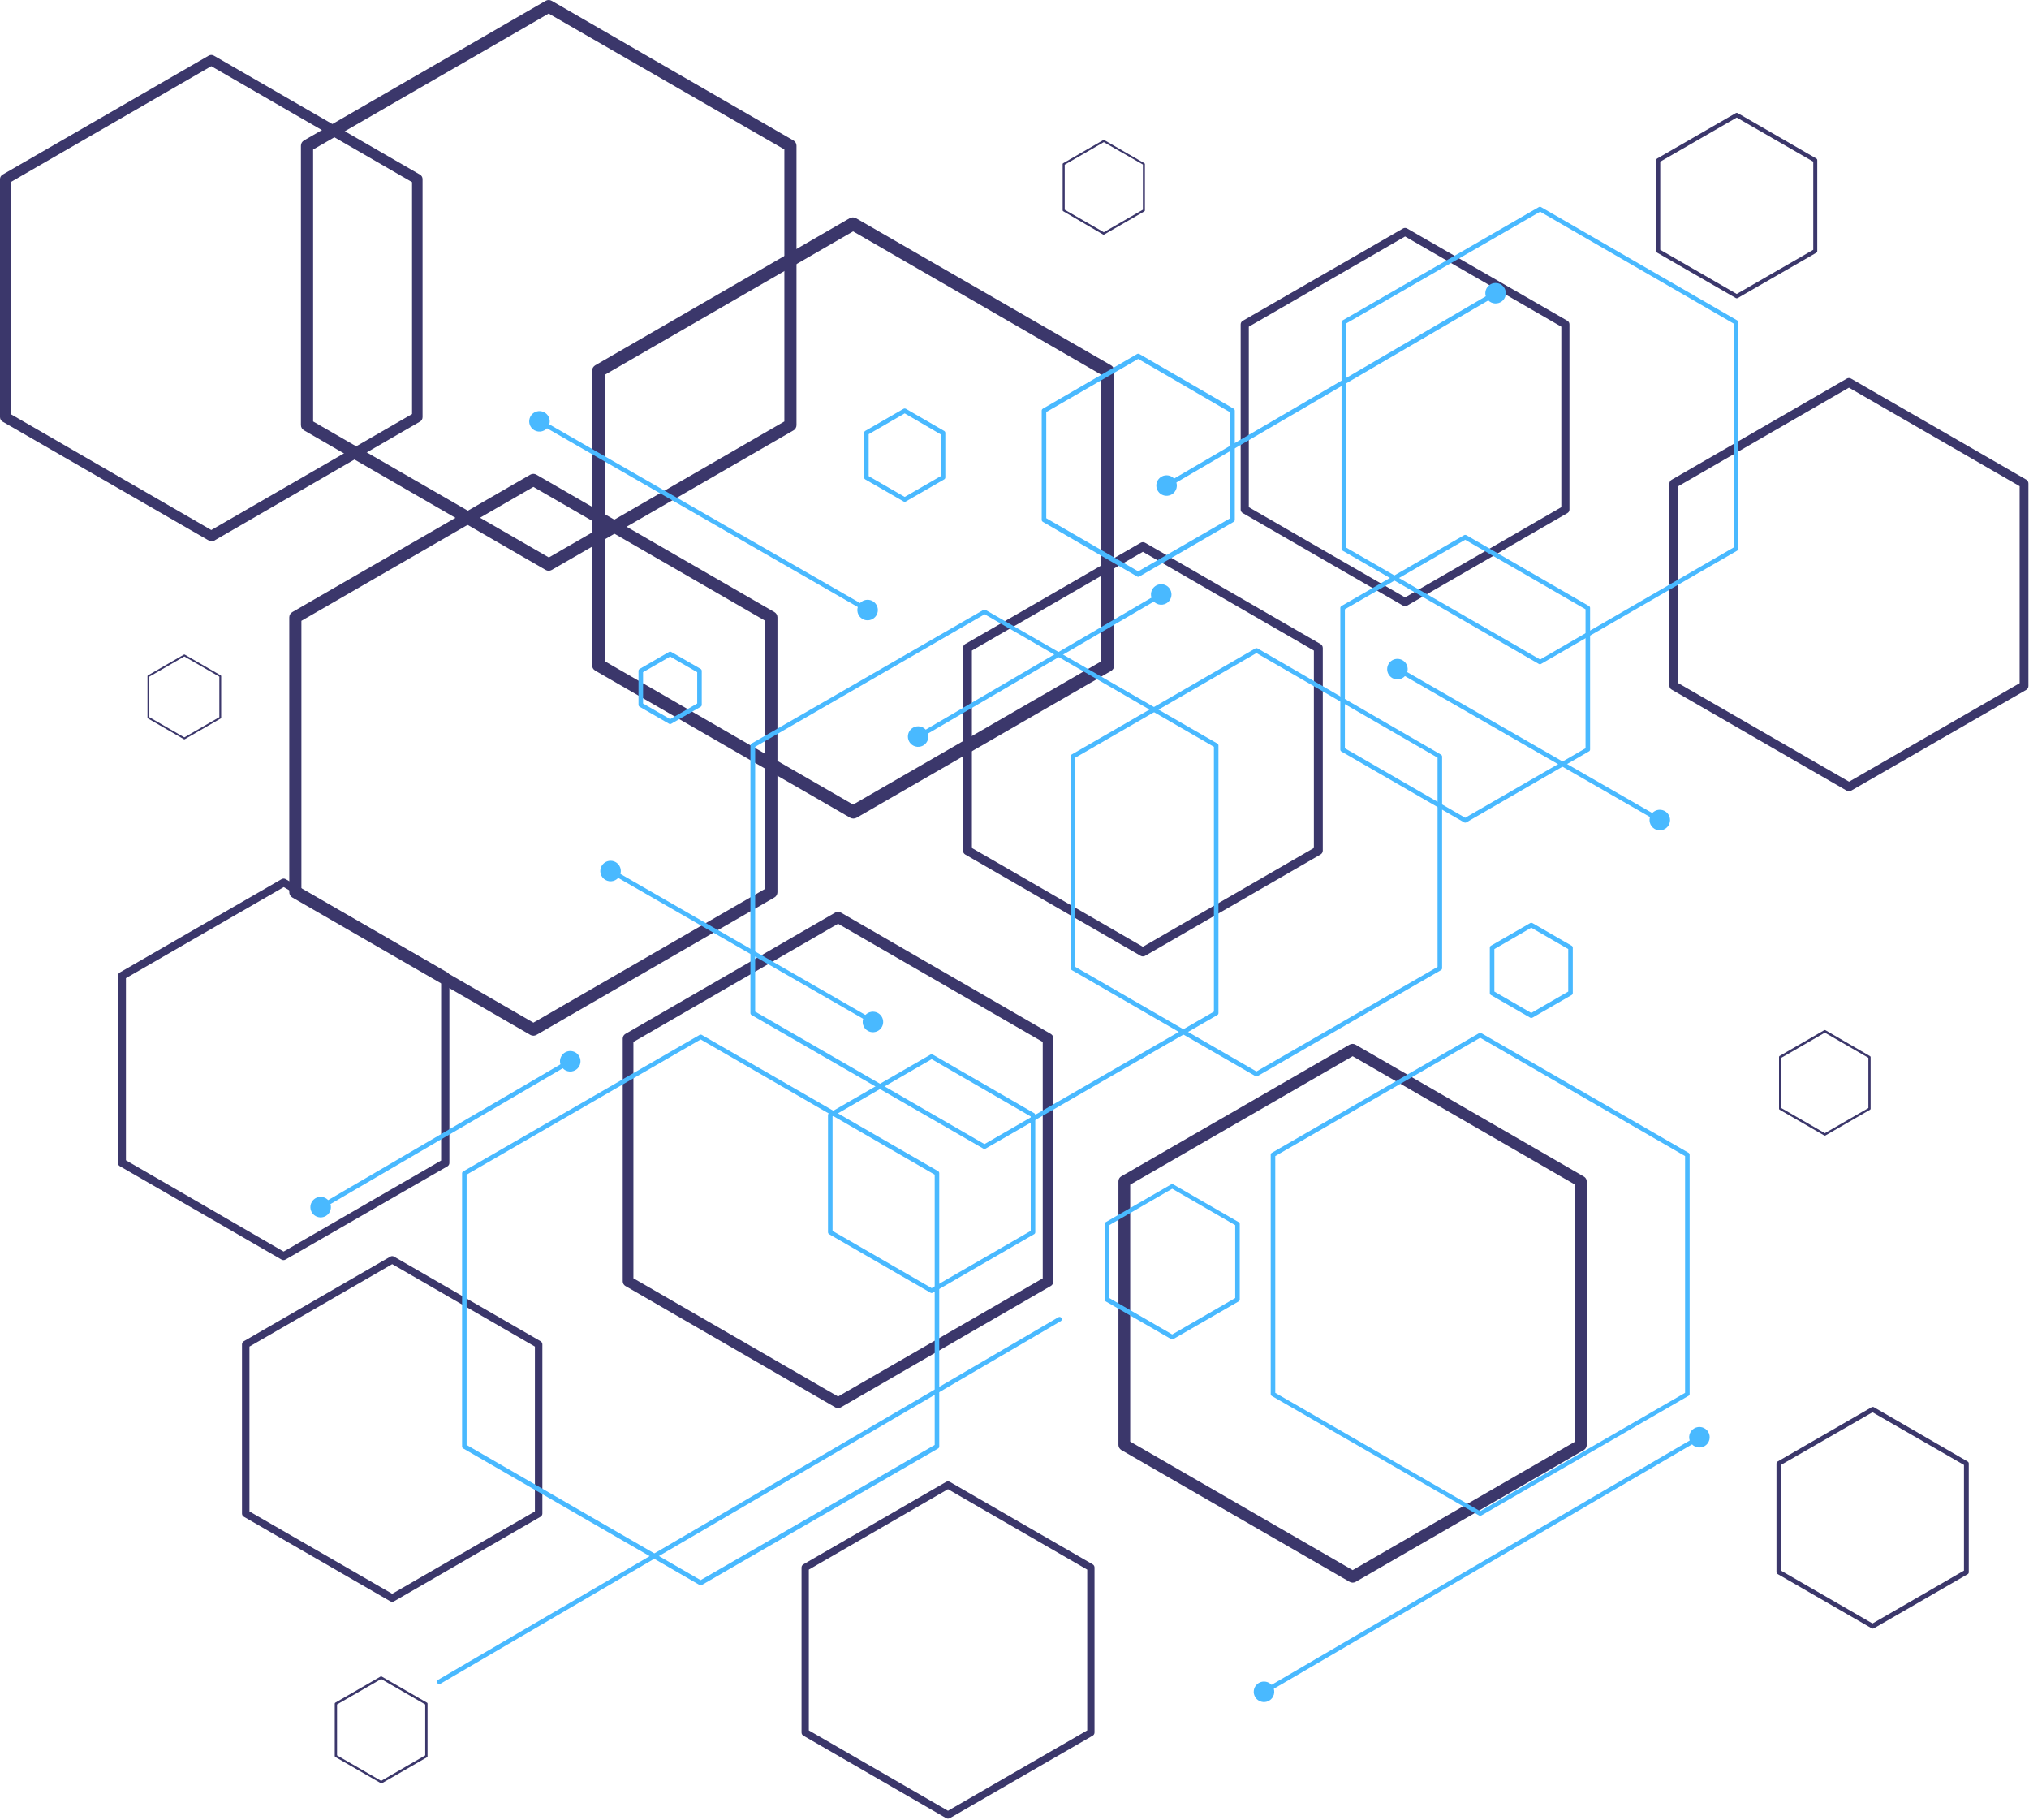 <svg width="853" height="765" viewBox="0 0 853 765" fill="none" xmlns="http://www.w3.org/2000/svg">
<g opacity="0.9">
<g style="mix-blend-mode:overlay">
<path d="M179.737 738.098L179.737 716.077C179.739 715.995 179.719 715.914 179.678 715.842C179.638 715.77 179.579 715.71 179.508 715.669L160.472 704.672C160.397 704.633 160.314 704.614 160.23 704.614C160.146 704.614 160.063 704.633 159.988 704.672L140.952 715.669C140.881 715.71 140.822 715.77 140.782 715.842C140.741 715.914 140.721 715.995 140.723 716.077L140.723 738.047C140.721 738.133 140.742 738.217 140.782 738.293C140.822 738.369 140.881 738.434 140.952 738.481L160.115 749.504C160.187 749.552 160.271 749.578 160.358 749.578C160.444 749.578 160.528 749.552 160.6 749.504L179.635 738.532C179.684 738.472 179.718 738.402 179.736 738.327C179.754 738.252 179.754 738.173 179.737 738.098V738.098ZM178.768 716.409L178.768 737.817L160.243 748.534L141.692 737.817L141.692 716.409L160.243 705.718L178.768 716.409Z" fill="#26215B"/>
</g>
<g style="mix-blend-mode:overlay">
<path d="M442.863 538.56L442.863 436.495C442.86 436.102 442.754 435.717 442.558 435.377C442.361 435.037 442.079 434.754 441.74 434.555L353.454 383.523C353.109 383.335 352.723 383.237 352.331 383.237C351.939 383.237 351.553 383.335 351.208 383.523L262.922 434.555C262.583 434.754 262.301 435.037 262.104 435.377C261.908 435.717 261.802 436.102 261.799 436.495L261.799 538.56C261.798 538.957 261.901 539.348 262.098 539.692C262.295 540.037 262.579 540.324 262.922 540.525L351.208 591.558C351.549 591.757 351.936 591.863 352.331 591.863C352.726 591.863 353.113 591.757 353.454 591.558L441.74 540.525C442.083 540.324 442.367 540.037 442.564 539.692C442.761 539.348 442.864 538.957 442.863 538.56V538.56ZM438.372 437.949L438.372 537.31L352.331 586.965L266.29 537.284L266.29 437.949L352.331 388.269L438.372 437.949Z" fill="#26215B"/>
</g>
<g style="mix-blend-mode:overlay">
<path d="M827.676 660.732L827.676 615.134C827.678 614.957 827.632 614.782 827.542 614.629C827.452 614.476 827.322 614.351 827.166 614.267L787.819 591.481C787.668 591.393 787.497 591.347 787.322 591.347C787.147 591.347 786.976 591.393 786.824 591.481L747.35 614.267C747.198 614.355 747.07 614.481 746.981 614.633C746.891 614.785 746.843 614.958 746.84 615.134L746.84 660.732C746.843 660.908 746.891 661.081 746.981 661.233C747.07 661.385 747.198 661.511 747.35 661.6L786.824 684.386C786.976 684.473 787.147 684.519 787.322 684.519C787.496 684.519 787.668 684.473 787.819 684.386L827.293 661.6C827.426 661.5 827.531 661.368 827.598 661.216C827.665 661.064 827.692 660.897 827.676 660.732V660.732ZM825.66 615.721L825.66 660.145L787.207 682.37L748.728 660.145L748.728 615.721L787.207 593.598L825.66 615.721Z" fill="#26215B"/>
</g>
<g style="mix-blend-mode:overlay">
<path d="M481.315 88.375L481.315 68.982C481.316 68.91 481.297 68.839 481.262 68.776C481.226 68.713 481.174 68.661 481.111 68.625L464.245 58.878C464.179 58.84 464.104 58.82 464.028 58.82C463.952 58.82 463.877 58.84 463.811 58.878L446.945 68.625C446.882 68.661 446.83 68.713 446.794 68.776C446.758 68.839 446.74 68.91 446.741 68.982L446.741 88.375C446.74 88.45 446.759 88.525 446.795 88.592C446.83 88.658 446.882 88.715 446.945 88.757L463.76 98.581C463.826 98.619 463.901 98.639 463.977 98.639C464.053 98.639 464.128 98.619 464.194 98.581L481.06 88.859C481.149 88.817 481.222 88.746 481.268 88.659C481.314 88.572 481.33 88.472 481.315 88.375V88.375ZM480.473 69.161L480.473 88.145L464.041 97.612L447.608 88.145L447.608 69.237L464.041 59.745L480.473 69.161Z" fill="#26215B"/>
</g>
<g style="mix-blend-mode:overlay">
<path d="M188.923 488.675L188.923 410.238C188.923 409.932 188.843 409.633 188.691 409.368C188.539 409.104 188.319 408.885 188.055 408.732L120.105 369.513C119.841 369.364 119.542 369.285 119.238 369.285C118.933 369.285 118.635 369.364 118.37 369.513L50.394 408.732C50.13 408.885 49.911 409.104 49.758 409.368C49.606 409.633 49.526 409.932 49.527 410.238L49.527 488.675C49.524 488.981 49.602 489.281 49.755 489.546C49.908 489.811 50.128 490.03 50.394 490.18L118.319 529.399C118.579 529.562 118.88 529.649 119.187 529.649C119.493 529.649 119.794 529.562 120.054 529.399L188.183 490.18C188.425 490.014 188.621 489.788 188.75 489.525C188.88 489.261 188.939 488.968 188.923 488.675V488.675ZM185.453 411.233L185.453 487.782L119.238 526.056L52.946 487.68L52.946 411.131L119.289 372.856L185.453 411.233Z" fill="#26215B"/>
</g>
<path d="M177.645 175.308L177.645 75.284C177.648 74.9 177.548 74.522 177.355 74.189C177.162 73.857 176.883 73.583 176.548 73.395L89.92 23.383C89.589 23.183 89.209 23.077 88.823 23.077C88.436 23.077 88.056 23.183 87.725 23.383L1.097 73.395C0.765 73.587 0.49 73.862 0.297 74.193C0.105 74.525 0.002 74.901 -2.28203e-06 75.284L-6.65423e-06 175.308C0 175.695 0.102 176.075 0.294 176.411C0.487 176.746 0.763 177.026 1.097 177.222L87.853 227.234C88.188 227.422 88.566 227.52 88.95 227.52C89.334 227.52 89.712 227.422 90.047 227.234L176.548 177.222C176.885 177.03 177.165 176.751 177.358 176.415C177.551 176.078 177.65 175.696 177.645 175.308V175.308ZM173.231 76.559L173.231 174.032L88.823 222.768L4.465 174.032L4.465 76.559L88.823 27.823L173.231 76.559Z" fill="#26215B"/>
<g style="mix-blend-mode:overlay">
<path d="M659.803 214.168L659.803 136.343C659.806 136.041 659.73 135.743 659.582 135.479C659.434 135.215 659.22 134.994 658.961 134.838L591.546 96.028C591.287 95.877 590.992 95.799 590.692 95.799C590.392 95.799 590.097 95.877 589.837 96.028L522.448 134.838C522.184 134.99 521.965 135.21 521.812 135.474C521.66 135.739 521.58 136.038 521.581 136.343L521.581 214.168C521.582 214.47 521.663 214.765 521.815 215.025C521.968 215.285 522.186 215.5 522.448 215.648L589.837 254.561C590.097 254.711 590.392 254.79 590.692 254.79C590.992 254.79 591.287 254.711 591.546 254.561L658.961 215.648C659.22 215.499 659.435 215.283 659.583 215.023C659.731 214.763 659.807 214.468 659.803 214.168ZM656.384 137.313L656.384 213.173L590.704 251.091L525 213.173L525 137.313L590.704 99.396L656.384 137.313Z" fill="#26215B"/>
</g>
<g style="mix-blend-mode:overlay">
<path d="M556.104 357.521L556.104 272.347C556.101 272.017 556.012 271.692 555.847 271.406C555.681 271.12 555.445 270.882 555.16 270.714L481.417 228.127C481.129 227.964 480.804 227.878 480.473 227.878C480.142 227.878 479.817 227.964 479.529 228.127L405.761 270.714C405.482 270.886 405.252 271.127 405.091 271.412C404.931 271.698 404.845 272.019 404.842 272.347L404.842 357.521C404.843 357.849 404.927 358.171 405.088 358.457C405.249 358.743 405.481 358.983 405.761 359.154L479.529 401.741C479.817 401.904 480.142 401.99 480.473 401.99C480.804 401.99 481.129 401.904 481.417 401.741L555.16 359.154C555.446 358.988 555.684 358.75 555.85 358.464C556.016 358.177 556.103 357.852 556.104 357.521V357.521ZM552.353 273.444L552.353 356.424L480.473 397.939L408.593 356.424L408.593 273.444L480.473 231.929L552.353 273.444Z" fill="#26215B"/>
</g>
<path d="M468.43 279.517L468.43 155.916C468.428 155.437 468.302 154.968 468.065 154.552C467.828 154.136 467.488 153.789 467.078 153.543L359.909 91.742C359.493 91.505 359.022 91.38 358.544 91.38C358.065 91.38 357.594 91.505 357.179 91.742L250.239 153.543C249.829 153.789 249.489 154.136 249.252 154.552C249.015 154.968 248.889 155.437 248.887 155.916L248.887 279.517C248.884 279.997 249.008 280.469 249.245 280.885C249.482 281.302 249.825 281.648 250.239 281.89L357.408 343.691C357.824 343.928 358.295 344.053 358.773 344.053C359.252 344.053 359.723 343.928 360.138 343.691L467.307 281.89C467.679 281.621 467.976 281.262 468.173 280.848C468.369 280.433 468.457 279.975 468.43 279.517ZM462.97 157.498L462.97 277.961L358.658 338.18L254.322 277.961L254.322 157.498L358.659 97.254L462.97 157.498Z" fill="#26215B"/>
<g style="mix-blend-mode:overlay">
<path d="M763.987 105.469L763.987 67.348C763.986 67.204 763.947 67.062 763.876 66.937C763.804 66.812 763.702 66.707 763.579 66.633L730.56 47.547C730.432 47.473 730.287 47.434 730.139 47.434C729.992 47.434 729.846 47.473 729.718 47.547L696.7 66.608C696.577 66.682 696.474 66.787 696.403 66.912C696.331 67.037 696.293 67.178 696.292 67.322L696.292 105.469C696.291 105.617 696.328 105.763 696.4 105.892C696.471 106.022 696.575 106.131 696.7 106.209L729.718 125.27C729.846 125.344 729.992 125.383 730.139 125.383C730.287 125.383 730.432 125.344 730.56 125.27L763.579 106.235C763.708 106.154 763.814 106.041 763.885 105.907C763.957 105.772 763.992 105.621 763.987 105.469V105.469ZM762.303 67.96L762.303 104.984L730.127 123.56L697.976 104.984L697.976 67.96L730.127 49.41L762.303 67.96Z" fill="#26215B"/>
</g>
<path d="M334.852 178.65L334.852 61.275C334.856 60.819 334.737 60.369 334.508 59.974C334.28 59.58 333.949 59.253 333.551 59.03L231.945 0.342C231.557 0.118 231.117 4.57248e-06 230.669 4.5529e-06C230.221 4.53332e-06 229.781 0.118 229.393 0.342L127.787 59.03C127.394 59.257 127.068 59.584 126.844 59.979C126.62 60.374 126.505 60.821 126.511 61.275L126.511 178.65C126.509 179.1 126.626 179.542 126.85 179.932C127.074 180.322 127.397 180.646 127.787 180.87L229.393 239.558C229.781 239.782 230.221 239.9 230.669 239.9C231.117 239.9 231.557 239.782 231.945 239.558L333.627 180.87C334.007 180.639 334.32 180.313 334.535 179.923C334.75 179.534 334.859 179.095 334.852 178.65V178.65ZM329.749 62.806L329.749 177.145L230.745 234.302L131.64 177.145L131.64 62.857L230.669 5.7L329.749 62.806Z" fill="#26215B"/>
<g style="mix-blend-mode:overlay">
<path d="M667.075 607.352L667.075 496.636C667.08 496.206 666.969 495.782 666.753 495.409C666.538 495.037 666.226 494.729 665.85 494.518L569.883 439.097C569.495 438.873 569.055 438.755 568.607 438.755C568.159 438.755 567.719 438.873 567.332 439.097L471.415 494.416C471.04 494.627 470.728 494.935 470.513 495.307C470.297 495.68 470.186 496.104 470.191 496.534L470.191 607.352C470.201 607.779 470.319 608.197 470.533 608.567C470.747 608.937 471.05 609.247 471.415 609.47L567.383 664.866C567.77 665.09 568.21 665.208 568.658 665.208C569.106 665.208 569.546 665.09 569.934 664.866L665.85 609.47C666.215 609.248 666.519 608.937 666.733 608.567C666.947 608.197 667.065 607.779 667.075 607.352ZM662.176 497.938L662.176 605.923L568.658 659.941L475.141 605.923L475.141 497.937L568.658 443.945L662.176 497.938Z" fill="#26215B"/>
</g>
<g style="mix-blend-mode:overlay">
<path d="M228.015 636.159L228.015 565.07C228.014 564.795 227.941 564.525 227.802 564.287C227.663 564.05 227.463 563.853 227.224 563.718L165.652 528.174C165.416 528.037 165.147 527.965 164.874 527.965C164.601 527.965 164.333 528.037 164.096 528.174L102.525 563.718C102.285 563.853 102.086 564.05 101.947 564.287C101.808 564.525 101.734 564.795 101.734 565.07L101.734 636.159C101.734 636.434 101.808 636.704 101.947 636.942C102.086 637.179 102.285 637.376 102.525 637.511L164.096 673.056C164.333 673.192 164.601 673.264 164.874 673.264C165.147 673.264 165.416 673.192 165.652 673.056L227.224 637.511C227.463 637.376 227.663 637.179 227.802 636.942C227.941 636.704 228.014 636.434 228.015 636.159V636.159ZM224.876 565.989L224.876 635.266L164.887 669.892L104.872 635.266L104.872 565.989L164.887 531.338L224.876 565.989Z" fill="#26215B"/>
</g>
<path d="M326.84 374.998L326.84 259.46C326.838 259.015 326.718 258.578 326.495 258.193C326.271 257.808 325.95 257.488 325.564 257.266L225.489 199.497C225.101 199.273 224.661 199.155 224.213 199.155C223.765 199.155 223.325 199.273 222.937 199.497L122.888 257.266C122.502 257.488 122.181 257.808 121.958 258.193C121.734 258.578 121.615 259.015 121.612 259.46L121.612 374.998C121.61 375.448 121.727 375.89 121.951 376.28C122.175 376.67 122.498 376.994 122.888 377.218L222.963 434.987C223.351 435.211 223.791 435.329 224.239 435.329C224.687 435.329 225.127 435.211 225.515 434.987L325.564 377.218C325.954 376.994 326.277 376.67 326.501 376.28C326.725 375.89 326.842 375.448 326.84 374.998V374.998ZM321.737 260.94L321.737 373.544L224.239 429.833L126.715 373.544L126.715 260.94L224.239 204.651L321.737 260.94Z" fill="#26215B"/>
<g style="mix-blend-mode:overlay">
<path d="M92.982 301.639L92.982 284.211C92.986 284.144 92.971 284.078 92.939 284.02C92.908 283.961 92.861 283.912 92.803 283.879L77.697 275.153C77.636 275.114 77.565 275.094 77.493 275.094C77.421 275.094 77.35 275.114 77.289 275.153L62.183 283.879C62.126 283.912 62.078 283.961 62.047 284.02C62.015 284.078 62.001 284.144 62.005 284.211L62.005 301.639C62.001 301.705 62.015 301.771 62.047 301.83C62.078 301.889 62.126 301.937 62.183 301.97L77.289 310.697C77.35 310.735 77.421 310.756 77.493 310.756C77.565 310.756 77.636 310.735 77.697 310.697L92.803 301.97C92.861 301.937 92.908 301.889 92.939 301.83C92.971 301.771 92.986 301.705 92.982 301.639V301.639ZM92.216 284.415L92.216 301.434L77.493 309.931L62.77 301.434L62.77 284.415L77.493 275.918L92.216 284.415Z" fill="#26215B"/>
</g>
<g style="mix-blend-mode:overlay">
<path d="M460.137 728.197L460.137 658.844C460.137 658.575 460.067 658.311 459.932 658.078C459.798 657.845 459.605 657.651 459.372 657.517L399.306 622.84C399.07 622.715 398.807 622.65 398.541 622.65C398.274 622.65 398.011 622.715 397.775 622.84L337.735 657.517C337.502 657.651 337.309 657.845 337.174 658.078C337.04 658.311 336.969 658.575 336.97 658.844L336.97 728.197C336.969 728.466 337.04 728.731 337.174 728.964C337.309 729.196 337.502 729.39 337.735 729.524L397.775 764.201C398.011 764.326 398.274 764.392 398.541 764.392C398.807 764.392 399.07 764.326 399.306 764.201L459.372 729.524C459.605 729.39 459.798 729.196 459.932 728.964C460.067 728.731 460.137 728.466 460.137 728.197V728.197ZM457.075 659.737L457.075 727.304L398.541 761.088L340.031 727.304L340.031 659.737L398.541 625.928L457.075 659.737Z" fill="#26215B"/>
</g>
<g style="mix-blend-mode:overlay">
<path d="M852.758 288.243L852.758 203.197C852.758 202.872 852.673 202.553 852.512 202.271C852.351 201.989 852.119 201.754 851.839 201.59L778.224 159.156C777.945 158.982 777.622 158.889 777.293 158.889C776.964 158.889 776.641 158.982 776.362 159.156L702.772 201.641C702.486 201.8 702.247 202.033 702.081 202.316C701.915 202.598 701.828 202.92 701.828 203.248L701.828 288.243C701.828 288.571 701.915 288.893 702.081 289.176C702.247 289.458 702.486 289.691 702.772 289.851L776.362 332.336C776.645 332.499 776.966 332.585 777.293 332.585C777.62 332.585 777.941 332.499 778.224 332.336L851.839 289.953C852.134 289.78 852.377 289.529 852.539 289.227C852.701 288.926 852.776 288.585 852.758 288.243ZM849.058 204.345L849.058 287.146L777.357 328.559L705.579 287.146L705.579 204.345L777.306 162.932L849.058 204.345Z" fill="#26215B"/>
</g>
<g style="mix-blend-mode:overlay">
<path d="M786.415 466.015L786.415 444.326C786.417 444.244 786.397 444.162 786.357 444.09C786.316 444.019 786.257 443.959 786.186 443.918L767.406 432.997C767.331 432.959 767.248 432.939 767.163 432.939C767.079 432.939 766.996 432.959 766.921 432.997L748.141 443.841C748.073 443.886 748.016 443.946 747.976 444.017C747.936 444.089 747.914 444.168 747.911 444.25L747.911 466.015C747.912 466.097 747.933 466.177 747.973 466.249C748.014 466.32 748.071 466.38 748.141 466.423L766.921 477.268C766.996 477.306 767.079 477.326 767.163 477.326C767.248 477.326 767.331 477.306 767.406 477.268L786.186 466.423C786.259 466.384 786.32 466.325 786.361 466.253C786.401 466.18 786.42 466.098 786.415 466.015ZM785.471 444.607L785.471 465.734L767.176 476.298L748.881 465.734L748.881 444.607L767.176 434.043L785.471 444.607Z" fill="#26215B"/>
</g>
<path d="M661.206 417.382L661.206 398.347C661.209 398.176 661.165 398.007 661.08 397.859C660.995 397.71 660.87 397.588 660.721 397.505L644.237 387.987C644.092 387.911 643.93 387.872 643.765 387.872C643.601 387.872 643.439 387.911 643.293 387.987L626.784 397.505C626.643 397.595 626.527 397.72 626.446 397.867C626.366 398.014 626.324 398.179 626.325 398.347L626.325 417.382C626.327 417.549 626.369 417.714 626.449 417.861C626.529 418.007 626.644 418.132 626.784 418.224L643.293 427.742C643.439 427.818 643.601 427.858 643.765 427.858C643.93 427.858 644.092 427.818 644.237 427.742L660.721 418.224C660.867 418.137 660.988 418.014 661.073 417.866C661.158 417.719 661.204 417.552 661.206 417.382V417.382ZM659.292 398.908L659.292 416.77L643.752 425.752L628.239 416.77L628.239 398.908L643.752 389.927L659.292 398.908Z" fill="#35B1FF"/>
<path d="M435.233 517.917L435.233 468.696C435.234 468.532 435.192 468.37 435.111 468.227C435.031 468.083 434.914 467.964 434.773 467.879L392.135 443.256C391.99 443.18 391.828 443.14 391.663 443.14C391.499 443.14 391.337 443.18 391.191 443.256L348.553 467.879C348.412 467.964 348.296 468.083 348.215 468.227C348.135 468.37 348.093 468.532 348.094 468.696L348.094 517.917C348.093 518.081 348.135 518.243 348.215 518.386C348.296 518.529 348.412 518.649 348.553 518.734L391.191 543.357C391.337 543.433 391.499 543.473 391.663 543.473C391.828 543.473 391.99 543.433 392.135 543.357L434.773 518.734C434.914 518.649 435.031 518.529 435.111 518.386C435.192 518.243 435.234 518.081 435.233 517.917V517.917ZM433.319 469.257L433.319 517.356L391.676 541.418L350.008 517.356L350.008 469.257L391.676 445.195L433.319 469.257Z" fill="#35B1FF"/>
<path d="M668.479 315.06L668.479 255.531C668.48 255.363 668.435 255.199 668.35 255.055C668.264 254.911 668.141 254.793 667.994 254.714L616.451 224.937C616.305 224.861 616.143 224.821 615.979 224.821C615.814 224.821 615.652 224.861 615.507 224.937L563.938 254.714C563.797 254.799 563.68 254.918 563.6 255.061C563.519 255.205 563.477 255.366 563.479 255.531L563.479 315.06C563.477 315.225 563.519 315.387 563.6 315.53C563.68 315.673 563.797 315.793 563.938 315.877L615.507 345.655C615.652 345.731 615.814 345.77 615.979 345.77C616.143 345.77 616.305 345.731 616.451 345.655L667.892 315.877C668.058 315.813 668.203 315.701 668.307 315.556C668.411 315.411 668.471 315.239 668.479 315.06V315.06ZM666.565 256.092L666.565 314.499L615.966 343.715L565.392 314.499L565.392 256.092L615.966 226.876L666.565 256.092Z" fill="#35B1FF"/>
<path d="M606.269 406.946L606.269 318.021C606.272 317.85 606.229 317.681 606.143 317.533C606.058 317.384 605.934 317.262 605.784 317.179L528.699 272.551C528.549 272.475 528.383 272.435 528.214 272.435C528.046 272.435 527.88 272.475 527.73 272.551L450.619 317.077C450.478 317.167 450.361 317.292 450.281 317.439C450.201 317.586 450.159 317.751 450.16 317.919L450.16 406.946C450.159 407.11 450.2 407.272 450.281 407.415C450.361 407.558 450.478 407.678 450.619 407.762L527.73 452.288C527.876 452.376 528.044 452.422 528.214 452.422C528.385 452.422 528.553 452.376 528.699 452.288L605.784 407.762C605.932 407.683 606.055 407.565 606.14 407.421C606.226 407.277 606.27 407.113 606.269 406.946V406.946ZM604.355 318.455L604.355 406.384L528.214 450.349L452.073 406.384L452.073 318.455L528.214 274.49L604.355 318.455Z" fill="#35B1FF"/>
<path d="M394.867 607.887L394.867 493.063C394.863 492.897 394.816 492.734 394.731 492.591C394.646 492.448 394.526 492.33 394.382 492.246L295.046 434.988C294.905 434.899 294.741 434.853 294.574 434.853C294.408 434.853 294.244 434.899 294.102 434.988L194.742 492.348C194.594 492.428 194.471 492.545 194.385 492.689C194.3 492.833 194.255 492.998 194.257 493.165L194.257 607.989C194.255 608.156 194.3 608.321 194.385 608.465C194.471 608.608 194.594 608.726 194.742 608.805L294.102 666.192C294.248 666.268 294.41 666.307 294.574 666.307C294.739 666.307 294.901 666.268 295.046 666.192L394.407 608.805C394.562 608.711 394.687 608.574 394.769 608.412C394.85 608.249 394.884 608.067 394.867 607.887V607.887ZM392.953 493.726L392.953 607.325L294.536 664.15L196.17 607.325L196.17 493.726L294.562 436.901L392.953 493.726Z" fill="#35B1FF"/>
<path d="M397.417 200.647L397.417 181.969C397.42 181.798 397.377 181.629 397.291 181.48C397.206 181.332 397.082 181.21 396.932 181.127L380.831 171.813C380.681 171.737 380.515 171.697 380.347 171.697C380.178 171.697 380.012 171.737 379.862 171.813L363.735 181.127C363.594 181.217 363.478 181.341 363.398 181.489C363.317 181.636 363.275 181.801 363.276 181.969L363.276 200.647C363.275 200.814 363.317 200.979 363.398 201.127C363.478 201.274 363.594 201.398 363.735 201.489L379.862 210.777C380.008 210.864 380.176 210.911 380.347 210.911C380.517 210.911 380.685 210.864 380.831 210.777L396.932 201.489C397.082 201.405 397.206 201.283 397.291 201.135C397.377 200.987 397.42 200.818 397.417 200.647V200.647ZM395.503 182.581L395.503 200.111L380.347 208.863L365.19 200.111L365.19 182.505L380.347 173.752L395.503 182.581Z" fill="#35B1FF"/>
<path d="M710.326 585.942L710.326 485.357C710.327 485.192 710.285 485.031 710.205 484.887C710.124 484.744 710.007 484.625 709.866 484.54L622.753 434.247C622.612 434.159 622.448 434.112 622.281 434.112C622.115 434.112 621.951 434.159 621.809 434.247L534.696 484.54C534.549 484.619 534.426 484.737 534.34 484.881C534.255 485.025 534.21 485.189 534.212 485.357L534.212 585.942C534.213 586.109 534.259 586.273 534.344 586.416C534.429 586.559 534.551 586.678 534.696 586.759L621.809 636.975C621.951 637.063 622.115 637.11 622.281 637.11C622.448 637.11 622.612 637.063 622.753 636.975L709.866 586.682C709.995 586.603 710.104 586.495 710.184 586.367C710.264 586.238 710.312 586.093 710.326 585.942V585.942ZM708.412 485.918L708.412 585.432L622.269 635.163L536.125 585.432L536.125 485.918L622.269 436.187L708.412 485.918Z" fill="#35B1FF"/>
<path d="M521.198 546.062L521.198 514.498C521.194 514.332 521.148 514.169 521.063 514.026C520.978 513.883 520.858 513.764 520.714 513.681L493.283 497.836C493.137 497.748 492.969 497.702 492.799 497.702C492.628 497.702 492.46 497.748 492.314 497.836L464.884 513.681C464.743 513.766 464.626 513.885 464.546 514.029C464.465 514.172 464.423 514.333 464.424 514.498L464.424 546.164C464.424 546.331 464.466 546.496 464.546 546.644C464.626 546.791 464.742 546.915 464.884 547.006L492.314 562.826C492.46 562.914 492.628 562.96 492.799 562.96C492.969 562.96 493.137 562.914 493.283 562.826L520.714 547.006C520.873 546.908 521.003 546.768 521.088 546.602C521.174 546.435 521.212 546.248 521.198 546.062V546.062ZM519.285 514.957L519.285 545.577L492.799 560.887L466.338 545.577L466.338 514.957L492.799 499.647L519.285 514.957Z" fill="#35B1FF"/>
<path d="M519.106 218.507L519.106 172.577C519.102 172.411 519.055 172.248 518.97 172.105C518.885 171.962 518.765 171.844 518.621 171.761L478.994 148.796C478.848 148.72 478.686 148.68 478.522 148.68C478.358 148.68 478.196 148.72 478.05 148.796L438.423 171.761C438.276 171.84 438.152 171.957 438.067 172.101C437.981 172.245 437.937 172.41 437.938 172.577L437.938 218.507C437.935 218.678 437.979 218.846 438.064 218.995C438.149 219.143 438.274 219.265 438.423 219.349L478.05 242.313C478.192 242.402 478.355 242.448 478.522 242.448C478.689 242.448 478.852 242.402 478.994 242.313L518.621 219.349C518.765 219.26 518.885 219.136 518.97 218.989C519.055 218.842 519.101 218.676 519.106 218.507V218.507ZM517.192 173.317L517.192 217.818L478.509 240.144L439.852 217.818L439.852 173.189L478.509 150.863L517.192 173.317Z" fill="#35B1FF"/>
<path d="M730.764 230.654L730.764 135.478C730.767 135.307 730.724 135.138 730.638 134.99C730.553 134.841 730.429 134.719 730.279 134.636L647.861 87.048C647.72 86.96 647.556 86.913 647.389 86.913C647.223 86.913 647.059 86.96 646.917 87.048L564.474 134.636C564.33 134.725 564.21 134.848 564.125 134.995C564.04 135.142 563.994 135.308 563.989 135.478L563.989 230.654C563.993 230.82 564.04 230.983 564.125 231.126C564.21 231.269 564.33 231.387 564.474 231.471L646.917 279.059C647.059 279.147 647.223 279.194 647.389 279.194C647.556 279.194 647.72 279.147 647.861 279.059L730.279 231.471C730.427 231.391 730.55 231.274 730.636 231.13C730.721 230.986 730.766 230.821 730.764 230.654V230.654ZM728.851 136.014L728.851 230.093L647.479 277.196L565.826 230.093L565.826 136.014L647.479 88.987L728.851 136.014Z" fill="#35B1FF"/>
<path d="M512.242 425.828L512.242 313.327C512.243 313.159 512.199 312.995 512.113 312.851C512.028 312.707 511.904 312.589 511.757 312.51L414.361 256.374C414.214 256.286 414.047 256.24 413.876 256.24C413.705 256.24 413.538 256.286 413.391 256.374L315.97 312.51C315.826 312.593 315.705 312.712 315.621 312.855C315.536 312.998 315.489 313.16 315.485 313.327L315.485 425.828C315.489 425.995 315.536 426.157 315.62 426.3C315.705 426.443 315.826 426.562 315.97 426.645L413.391 482.781C413.538 482.869 413.705 482.915 413.876 482.915C414.047 482.915 414.214 482.869 414.361 482.781L511.757 426.645C511.904 426.566 512.028 426.448 512.113 426.304C512.199 426.16 512.243 425.996 512.242 425.828V425.828ZM510.328 313.888L510.328 425.191L413.876 480.893L317.475 425.191L317.475 313.888L413.953 258.186L510.328 313.888Z" fill="#35B1FF"/>
<path d="M295.02 296.231L295.02 281.993C295.021 281.825 294.979 281.66 294.899 281.513C294.819 281.365 294.702 281.241 294.561 281.151L282.211 274.031C282.065 273.944 281.897 273.897 281.726 273.897C281.556 273.897 281.388 273.944 281.242 274.031L268.917 281.151C268.768 281.234 268.644 281.356 268.558 281.504C268.473 281.653 268.429 281.821 268.432 281.993L268.432 296.231C268.429 296.402 268.473 296.571 268.558 296.719C268.644 296.867 268.768 296.989 268.917 297.073L281.242 304.192C281.388 304.279 281.556 304.326 281.726 304.326C281.897 304.326 282.065 304.279 282.211 304.192L294.561 297.073C294.702 296.982 294.819 296.858 294.899 296.711C294.979 296.563 295.021 296.398 295.02 296.231V296.231ZM293.107 282.528L293.107 295.695L281.726 302.253L270.346 295.695L270.346 282.528L281.726 275.971L293.107 282.528Z" fill="#35B1FF"/>
<path d="M715.607 603.982C715.642 603.823 715.642 603.657 715.607 603.498C715.475 603.278 715.261 603.12 715.012 603.058C714.764 602.996 714.501 603.035 714.28 603.166L530.843 710.335C530.627 710.463 530.47 710.673 530.408 710.917C530.346 711.161 530.383 711.42 530.511 711.636C530.64 711.853 530.849 712.009 531.093 712.071C531.337 712.134 531.596 712.096 531.813 711.968L715.25 604.799C715.372 604.703 715.469 604.578 715.531 604.435C715.593 604.293 715.62 604.137 715.607 603.982V603.982Z" fill="#35B1FF"/>
<path d="M716.627 607.812C717.116 607.526 717.544 607.146 717.886 606.694C718.229 606.242 718.479 605.727 718.622 605.179C718.766 604.63 718.799 604.059 718.722 603.497C718.644 602.935 718.457 602.395 718.171 601.905C717.884 601.416 717.504 600.988 717.052 600.646C716.6 600.303 716.085 600.053 715.537 599.91C714.988 599.767 714.417 599.733 713.855 599.81C713.294 599.888 712.753 600.075 712.264 600.362C711.276 600.94 710.558 601.888 710.268 602.995C709.979 604.103 710.141 605.281 710.72 606.269C711.298 607.257 712.246 607.974 713.354 608.264C714.461 608.553 715.639 608.391 716.627 607.812V607.812Z" fill="#35B1FF"/>
<path d="M533.547 714.826C532.81 715.253 531.963 715.451 531.114 715.397C530.264 715.343 529.449 715.039 528.772 714.522C528.095 714.006 527.586 713.3 527.309 712.495C527.032 711.69 527 710.821 527.217 709.997C527.433 709.174 527.889 708.433 528.526 707.868C529.163 707.303 529.953 706.939 530.797 706.822C531.64 706.705 532.499 706.841 533.266 707.212C534.032 707.583 534.672 708.172 535.104 708.906C535.392 709.397 535.581 709.939 535.659 710.503C535.737 711.066 535.703 711.64 535.558 712.19C535.413 712.74 535.161 713.257 534.816 713.709C534.471 714.161 534.04 714.541 533.547 714.826Z" fill="#35B1FF"/>
<path d="M365.905 256.525C365.903 256.354 365.857 256.188 365.772 256.04C365.687 255.893 365.566 255.77 365.42 255.683L227.07 176.148C226.961 176.086 226.841 176.046 226.717 176.03C226.592 176.015 226.466 176.024 226.345 176.057C226.224 176.09 226.111 176.147 226.012 176.224C225.913 176.301 225.831 176.396 225.769 176.505C225.707 176.614 225.667 176.734 225.651 176.858C225.635 176.983 225.645 177.109 225.678 177.23C225.711 177.351 225.768 177.464 225.844 177.563C225.921 177.662 226.017 177.744 226.126 177.806L364.45 257.341C364.67 257.472 364.933 257.511 365.182 257.449C365.431 257.387 365.645 257.229 365.777 257.009C365.855 256.859 365.898 256.694 365.905 256.525V256.525Z" fill="#35B1FF"/>
<path d="M362.588 260.148C363.327 260.574 364.175 260.771 365.026 260.714C365.877 260.657 366.692 260.35 367.368 259.83C368.044 259.311 368.551 258.602 368.824 257.795C369.098 256.987 369.126 256.117 368.905 255.293C368.684 254.47 368.224 253.73 367.583 253.168C366.941 252.606 366.148 252.247 365.303 252.136C364.457 252.025 363.598 252.166 362.833 252.543C362.069 252.92 361.433 253.516 361.006 254.254C360.723 254.745 360.539 255.287 360.465 255.849C360.391 256.411 360.428 256.982 360.575 257.529C360.722 258.076 360.976 258.59 361.321 259.039C361.666 259.488 362.097 259.865 362.588 260.148V260.148Z" fill="#35B1FF"/>
<path d="M224.646 180.846C223.907 180.422 223.31 179.788 222.931 179.025C222.552 178.262 222.407 177.404 222.515 176.558C222.624 175.713 222.98 174.919 223.539 174.276C224.098 173.633 224.836 173.17 225.658 172.946C226.48 172.722 227.35 172.746 228.159 173.016C228.967 173.286 229.677 173.789 230.2 174.463C230.722 175.136 231.033 175.949 231.094 176.799C231.155 177.649 230.962 178.498 230.541 179.239C229.969 180.23 229.028 180.955 227.924 181.256C226.82 181.557 225.642 181.41 224.646 180.846V180.846Z" fill="#35B1FF"/>
<path d="M698.919 344.788C698.923 344.62 698.882 344.454 698.801 344.306C698.721 344.159 698.603 344.034 698.46 343.946L587.77 280.308C587.662 280.245 587.541 280.204 587.417 280.187C587.292 280.171 587.166 280.18 587.044 280.213C586.923 280.246 586.81 280.304 586.711 280.381C586.612 280.459 586.53 280.555 586.469 280.665C586.401 280.771 586.355 280.89 586.335 281.015C586.315 281.139 586.321 281.266 586.352 281.388C586.383 281.51 586.439 281.624 586.516 281.724C586.593 281.824 586.69 281.906 586.8 281.967L697.491 345.605C697.599 345.668 697.719 345.709 697.844 345.725C697.968 345.742 698.095 345.733 698.216 345.7C698.338 345.666 698.451 345.609 698.55 345.532C698.649 345.454 698.731 345.357 698.792 345.247C698.884 345.113 698.929 344.951 698.919 344.788Z" fill="#35B1FF"/>
<path d="M695.627 348.411C696.366 348.837 697.214 349.034 698.065 348.977C698.916 348.921 699.731 348.613 700.407 348.094C701.083 347.574 701.59 346.866 701.863 346.058C702.137 345.251 702.165 344.38 701.944 343.557C701.723 342.733 701.263 341.994 700.622 341.432C699.98 340.87 699.187 340.51 698.342 340.399C697.496 340.288 696.637 340.43 695.872 340.807C695.108 341.184 694.472 341.779 694.045 342.517C693.762 343.008 693.578 343.55 693.504 344.112C693.43 344.674 693.467 345.245 693.614 345.792C693.761 346.34 694.015 346.853 694.36 347.302C694.705 347.752 695.136 348.129 695.627 348.411Z" fill="#35B1FF"/>
<path d="M585.32 284.979C584.581 284.552 583.986 283.916 583.609 283.152C583.232 282.387 583.09 281.528 583.202 280.682C583.313 279.837 583.672 279.043 584.234 278.402C584.796 277.761 585.536 277.301 586.359 277.08C587.183 276.859 588.053 276.887 588.861 277.161C589.668 277.434 590.377 277.941 590.896 278.617C591.416 279.293 591.723 280.108 591.78 280.959C591.836 281.809 591.639 282.658 591.214 283.397C590.931 283.888 590.554 284.319 590.105 284.664C589.655 285.009 589.142 285.263 588.595 285.41C588.047 285.557 587.476 285.594 586.914 285.52C586.352 285.446 585.811 285.262 585.32 284.979V284.979Z" fill="#35B1FF"/>
<path d="M368.151 429.655C368.149 429.485 368.103 429.318 368.018 429.171C367.934 429.023 367.812 428.9 367.666 428.813L257.078 365.175C256.97 365.112 256.85 365.071 256.725 365.054C256.6 365.038 256.474 365.047 256.352 365.08C256.231 365.113 256.118 365.17 256.019 365.248C255.92 365.326 255.838 365.422 255.777 365.532C255.714 365.641 255.673 365.761 255.656 365.886C255.64 366.01 255.649 366.137 255.682 366.258C255.715 366.379 255.772 366.493 255.85 366.591C255.928 366.69 256.024 366.773 256.134 366.834L366.799 430.471C366.909 430.535 367.031 430.577 367.158 430.593C367.284 430.61 367.413 430.602 367.536 430.568C367.66 430.535 367.775 430.478 367.876 430.4C367.977 430.322 368.062 430.225 368.126 430.114C368.172 429.966 368.181 429.808 368.151 429.655V429.655Z" fill="#35B1FF"/>
<path d="M364.833 433.278C365.572 433.704 366.421 433.901 367.271 433.844C368.122 433.788 368.937 433.48 369.613 432.96C370.289 432.441 370.796 431.733 371.069 430.925C371.343 430.118 371.371 429.247 371.15 428.424C370.929 427.6 370.469 426.861 369.828 426.299C369.186 425.737 368.393 425.377 367.548 425.266C366.702 425.155 365.843 425.297 365.078 425.674C364.314 426.051 363.678 426.646 363.251 427.384C362.968 427.875 362.784 428.417 362.71 428.979C362.636 429.541 362.673 430.112 362.82 430.659C362.967 431.207 363.221 431.72 363.566 432.169C363.911 432.619 364.342 432.996 364.833 433.278V433.278Z" fill="#35B1FF"/>
<path d="M254.526 369.845C253.788 369.419 253.192 368.783 252.815 368.018C252.438 367.254 252.297 366.394 252.408 365.549C252.519 364.704 252.878 363.91 253.44 363.269C254.002 362.628 254.742 362.168 255.565 361.947C256.389 361.726 257.259 361.754 258.067 362.027C258.874 362.301 259.583 362.808 260.102 363.484C260.622 364.16 260.929 364.975 260.986 365.825C261.042 366.676 260.846 367.525 260.42 368.263C260.137 368.755 259.76 369.185 259.311 369.531C258.862 369.876 258.348 370.13 257.801 370.276C257.254 370.423 256.682 370.461 256.121 370.387C255.559 370.313 255.017 370.129 254.526 369.845Z" fill="#35B1FF"/>
<path d="M240.874 445.96C240.872 445.791 240.828 445.624 240.747 445.475C240.686 445.365 240.604 445.269 240.505 445.191C240.406 445.113 240.293 445.056 240.171 445.023C240.05 444.99 239.923 444.981 239.799 444.997C239.674 445.014 239.554 445.055 239.446 445.118L134.139 506.664C134.011 506.717 133.896 506.796 133.802 506.897C133.707 506.999 133.635 507.119 133.591 507.25C133.547 507.381 133.532 507.521 133.546 507.658C133.56 507.796 133.603 507.929 133.673 508.049C133.743 508.168 133.838 508.272 133.951 508.351C134.064 508.431 134.193 508.486 134.329 508.512C134.465 508.538 134.605 508.534 134.74 508.502C134.874 508.469 135 508.408 135.109 508.322L240.415 446.777C240.558 446.694 240.676 446.575 240.757 446.431C240.838 446.288 240.878 446.125 240.874 445.96V445.96Z" fill="#35B1FF"/>
<path d="M241.922 449.786C242.655 449.354 243.245 448.715 243.616 447.948C243.987 447.182 244.122 446.322 244.006 445.479C243.889 444.635 243.525 443.845 242.96 443.208C242.395 442.571 241.654 442.116 240.831 441.899C240.007 441.683 239.138 441.715 238.333 441.992C237.527 442.268 236.822 442.777 236.306 443.454C235.789 444.131 235.485 444.946 235.431 445.796C235.377 446.646 235.575 447.492 236.002 448.23C236.284 448.725 236.663 449.158 237.115 449.505C237.567 449.852 238.084 450.106 238.635 450.251C239.186 450.396 239.761 450.429 240.325 450.349C240.889 450.27 241.432 450.078 241.922 449.786Z" fill="#35B1FF"/>
<path d="M136.973 511.105C136.236 511.534 135.388 511.735 134.536 511.683C133.685 511.63 132.868 511.327 132.19 510.81C131.511 510.293 131.001 509.587 130.723 508.78C130.446 507.973 130.415 507.103 130.632 506.278C130.85 505.453 131.308 504.711 131.947 504.147C132.586 503.582 133.379 503.22 134.224 503.105C135.069 502.991 135.93 503.13 136.696 503.505C137.462 503.88 138.1 504.473 138.529 505.211C138.817 505.699 139.005 506.24 139.083 506.801C139.161 507.363 139.126 507.934 138.981 508.483C138.837 509.031 138.584 509.545 138.24 509.995C137.895 510.445 137.464 510.822 136.973 511.105V511.105Z" fill="#35B1FF"/>
<path d="M629.898 123.127C629.895 122.954 629.842 122.786 629.745 122.642C629.613 122.43 629.404 122.277 629.161 122.215C628.919 122.153 628.662 122.187 628.444 122.311L489.762 203.376C489.655 203.44 489.561 203.524 489.487 203.624C489.412 203.724 489.358 203.837 489.327 203.958C489.296 204.079 489.289 204.205 489.307 204.328C489.325 204.452 489.367 204.57 489.431 204.678C489.494 204.785 489.578 204.878 489.678 204.953C489.778 205.028 489.892 205.082 490.013 205.113C490.133 205.144 490.259 205.15 490.383 205.133C490.506 205.115 490.625 205.073 490.732 205.009L629.413 124.097C629.579 123.999 629.713 123.856 629.8 123.684C629.886 123.512 629.92 123.318 629.898 123.127Z" fill="#35B1FF"/>
<path d="M630.918 126.98C631.655 126.551 632.249 125.913 632.624 125.147C632.998 124.38 633.137 123.52 633.023 122.675C632.909 121.83 632.546 121.037 631.982 120.398C631.417 119.758 630.675 119.301 629.851 119.083C629.026 118.865 628.155 118.897 627.348 119.174C626.542 119.451 625.835 119.962 625.319 120.64C624.802 121.319 624.498 122.136 624.446 122.987C624.393 123.839 624.594 124.686 625.024 125.424C625.604 126.406 626.548 127.12 627.651 127.412C628.755 127.703 629.928 127.548 630.918 126.98V126.98Z" fill="#35B1FF"/>
<path d="M492.594 207.815C491.857 208.241 491.01 208.44 490.161 208.386C489.311 208.332 488.496 208.028 487.819 207.511C487.142 206.995 486.633 206.289 486.356 205.484C486.079 204.679 486.047 203.81 486.264 202.986C486.48 202.162 486.936 201.421 487.573 200.856C488.21 200.291 489 199.928 489.844 199.811C490.687 199.694 491.546 199.83 492.313 200.201C493.079 200.572 493.719 201.161 494.151 201.895C494.439 202.386 494.628 202.928 494.706 203.492C494.784 204.055 494.75 204.629 494.605 205.179C494.46 205.729 494.208 206.246 493.863 206.698C493.518 207.15 493.087 207.53 492.594 207.815V207.815Z" fill="#35B1FF"/>
<path d="M489.276 249.765C489.325 249.608 489.325 249.439 489.276 249.281C489.215 249.171 489.133 249.074 489.034 248.996C488.935 248.919 488.822 248.862 488.701 248.828C488.579 248.795 488.453 248.786 488.328 248.803C488.204 248.819 488.083 248.86 487.975 248.923L385.399 308.887C385.291 308.95 385.197 309.034 385.122 309.134C385.047 309.234 384.992 309.347 384.961 309.468C384.93 309.589 384.924 309.715 384.942 309.839C384.96 309.963 385.003 310.081 385.067 310.188C385.128 310.299 385.21 310.396 385.31 310.473C385.409 310.55 385.524 310.606 385.646 310.637C385.768 310.668 385.895 310.674 386.019 310.654C386.144 310.633 386.263 310.588 386.369 310.52L488.944 250.582C489.064 250.485 489.157 250.359 489.215 250.216C489.273 250.073 489.294 249.918 489.276 249.765V249.765Z" fill="#35B1FF"/>
<path d="M490.349 253.593C491.087 253.164 491.68 252.526 492.055 251.759C492.43 250.993 492.569 250.133 492.454 249.288C492.34 248.442 491.978 247.65 491.413 247.01C490.848 246.371 490.107 245.914 489.282 245.696C488.457 245.478 487.586 245.51 486.78 245.787C485.973 246.064 485.267 246.574 484.75 247.253C484.233 247.932 483.929 248.748 483.877 249.6C483.824 250.451 484.026 251.299 484.455 252.036C485.03 253.024 485.975 253.743 487.08 254.034C488.185 254.326 489.361 254.167 490.349 253.593Z" fill="#35B1FF"/>
<path d="M388.155 313.324C387.418 313.751 386.571 313.949 385.721 313.895C384.871 313.841 384.056 313.537 383.379 313.02C382.702 312.504 382.193 311.799 381.917 310.993C381.64 310.188 381.608 309.319 381.824 308.495C382.041 307.672 382.496 306.931 383.133 306.366C383.77 305.801 384.561 305.437 385.404 305.32C386.248 305.204 387.107 305.339 387.873 305.71C388.64 306.081 389.279 306.671 389.711 307.404C390.287 308.396 390.447 309.576 390.155 310.686C389.863 311.795 389.144 312.744 388.155 313.324V313.324Z" fill="#35B1FF"/>
<path d="M446.384 554.483C446.384 554.309 446.33 554.14 446.23 553.998C446.17 553.888 446.087 553.791 445.988 553.714C445.888 553.637 445.774 553.581 445.652 553.55C445.53 553.518 445.403 553.513 445.278 553.533C445.154 553.553 445.035 553.598 444.929 553.666L184.177 706.05C183.958 706.183 183.8 706.397 183.737 706.645C183.675 706.894 183.714 707.157 183.845 707.377C183.906 707.488 183.989 707.584 184.088 707.662C184.188 707.739 184.302 707.795 184.424 707.826C184.546 707.857 184.673 707.863 184.797 707.842C184.922 707.822 185.041 707.777 185.147 707.709L445.899 555.325C446.048 555.242 446.172 555.119 446.258 554.971C446.343 554.823 446.387 554.654 446.384 554.483V554.483Z" fill="#35B1FF"/>
</g>
</svg>
